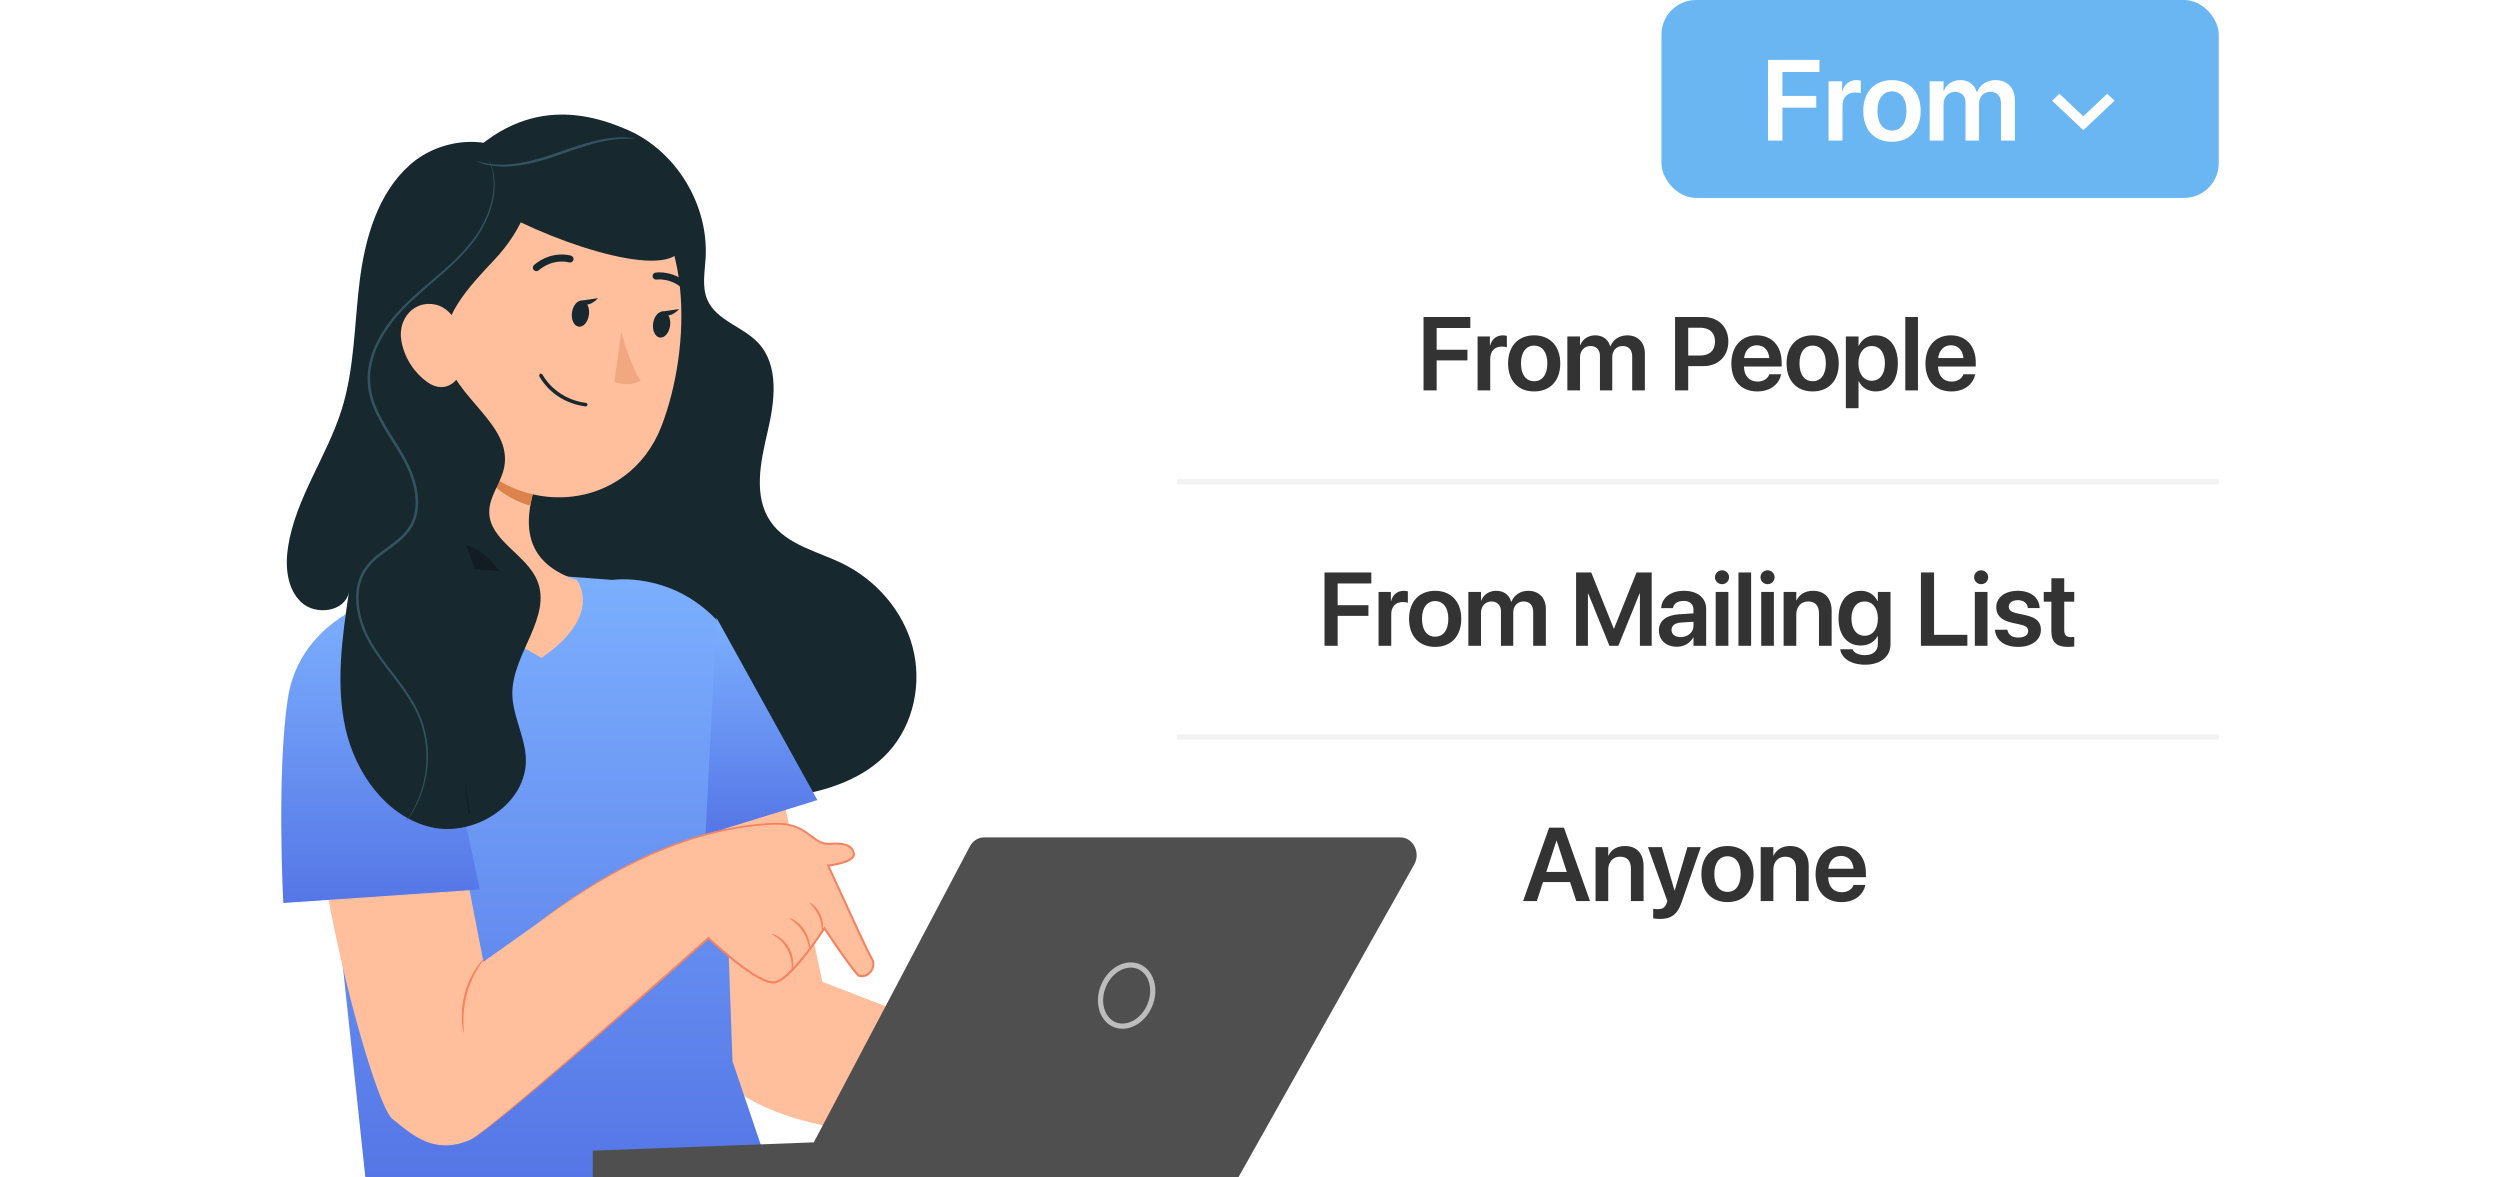 <svg width="480" height="226" viewBox="0 0 480 226" fill="none" xmlns="http://www.w3.org/2000/svg">
<rect width="480" height="226" fill="white"/>
<g filter="url(#filter0_d)">
<rect x="226" y="44" width="200" height="146" rx="6" fill="white"/>
</g>
<rect x="319" width="107" height="38" rx="6.658" fill="#69B6F3"/>
<path d="M395.41 18L400 22.327L404.59 18L406 19.332L400 25L394 19.332L395.41 18Z" fill="white"/>
<path d="M339.453 27H342.225V20.673H348.724V18.417H342.225V13.83H349.336V11.499H339.453V27ZM351.087 27H353.762V20.329C353.762 18.729 354.675 17.751 356.189 17.751C356.641 17.751 357.049 17.815 357.274 17.901V15.484C357.07 15.431 356.759 15.377 356.426 15.377C355.083 15.377 354.084 16.183 353.74 17.515H353.687V15.613H351.087V27ZM363.258 27.226C366.599 27.226 368.769 25.002 368.769 21.307V21.285C368.769 17.611 366.566 15.377 363.247 15.377C359.938 15.377 357.747 17.633 357.747 21.285V21.307C357.747 24.991 359.906 27.226 363.258 27.226ZM363.269 25.066C361.561 25.066 360.476 23.702 360.476 21.307V21.285C360.476 18.922 361.582 17.547 363.247 17.547C364.944 17.547 366.04 18.911 366.04 21.285V21.307C366.04 23.691 364.955 25.066 363.269 25.066ZM370.487 27H373.162V20.028C373.162 18.643 374.064 17.633 375.354 17.633C376.6 17.633 377.373 18.428 377.373 19.706V27H379.973V19.964C379.973 18.589 380.854 17.633 382.143 17.633C383.453 17.633 384.184 18.439 384.184 19.846V27H386.858V19.18C386.858 16.902 385.387 15.377 383.142 15.377C381.498 15.377 380.145 16.258 379.597 17.676H379.532C379.113 16.215 377.964 15.377 376.374 15.377C374.87 15.377 373.699 16.193 373.216 17.439H373.162V15.613H370.487V27Z" fill="white"/>
<path d="M292.436 173H295.072L296.254 169.357H301.459L302.641 173H305.277L300.277 158.908H297.436L292.436 173ZM298.832 161.418H298.881L300.824 167.414H296.889L298.832 161.418ZM306.347 173H308.779V166.994C308.779 165.5 309.667 164.484 311.064 164.484C312.45 164.484 313.134 165.314 313.134 166.789V173H315.566V166.301C315.566 163.898 314.267 162.434 311.991 162.434C310.419 162.434 309.364 163.156 308.827 164.27H308.779V162.648H306.347V173ZM318.666 176.438C320.825 176.438 322.036 175.627 322.827 173.352L326.547 162.648H323.989L321.557 170.93H321.489L319.067 162.648H316.411L320.131 173.01L319.985 173.43C319.672 174.299 319.155 174.562 318.227 174.562C317.885 174.562 317.602 174.514 317.416 174.475V176.33C317.709 176.379 318.198 176.438 318.666 176.438ZM331.679 173.205C334.716 173.205 336.689 171.184 336.689 167.824V167.805C336.689 164.465 334.687 162.434 331.67 162.434C328.662 162.434 326.67 164.484 326.67 167.805V167.824C326.67 171.174 328.632 173.205 331.679 173.205ZM331.689 171.242C330.136 171.242 329.15 170.002 329.15 167.824V167.805C329.15 165.656 330.156 164.406 331.67 164.406C333.213 164.406 334.209 165.646 334.209 167.805V167.824C334.209 169.992 333.222 171.242 331.689 171.242ZM338.052 173H340.483V166.994C340.483 165.5 341.372 164.484 342.768 164.484C344.155 164.484 344.839 165.314 344.839 166.789V173H347.27V166.301C347.27 163.898 345.971 162.434 343.696 162.434C342.124 162.434 341.069 163.156 340.532 164.27H340.483V162.648H338.052V173ZM353.574 173.205C356.279 173.205 357.803 171.604 358.125 170.012L358.154 169.904H355.879L355.859 169.973C355.625 170.666 354.834 171.311 353.623 171.311C352.041 171.311 351.045 170.236 351.006 168.42H358.252V167.639C358.252 164.514 356.416 162.434 353.457 162.434C350.498 162.434 348.594 164.582 348.594 167.844V167.854C348.594 171.145 350.469 173.205 353.574 173.205ZM353.486 164.338C354.775 164.338 355.713 165.158 355.889 166.799H351.035C351.23 165.207 352.197 164.338 353.486 164.338Z" fill="#333333"/>
<path d="M254.309 124H256.829V118.248H262.737V116.197H256.829V112.027H263.293V109.908H254.309V124ZM264.685 124H267.117V117.936C267.117 116.48 267.947 115.592 269.324 115.592C269.734 115.592 270.105 115.65 270.31 115.729V113.531C270.125 113.482 269.841 113.434 269.539 113.434C268.318 113.434 267.41 114.166 267.097 115.377H267.048V113.648H264.685V124ZM275.55 124.205C278.587 124.205 280.559 122.184 280.559 118.824V118.805C280.559 115.465 278.557 113.434 275.54 113.434C272.532 113.434 270.54 115.484 270.54 118.805V118.824C270.54 122.174 272.503 124.205 275.55 124.205ZM275.559 122.242C274.007 122.242 273.02 121.002 273.02 118.824V118.805C273.02 116.656 274.026 115.406 275.54 115.406C277.083 115.406 278.079 116.646 278.079 118.805V118.824C278.079 120.992 277.093 122.242 275.559 122.242ZM281.922 124H284.354V117.662C284.354 116.402 285.174 115.484 286.346 115.484C287.479 115.484 288.182 116.207 288.182 117.369V124H290.545V117.604C290.545 116.354 291.346 115.484 292.518 115.484C293.709 115.484 294.373 116.217 294.373 117.496V124H296.805V116.891C296.805 114.82 295.467 113.434 293.426 113.434C291.932 113.434 290.701 114.234 290.203 115.523H290.145C289.764 114.195 288.719 113.434 287.273 113.434C285.906 113.434 284.842 114.176 284.402 115.309H284.354V113.648H281.922V124ZM302.606 124H304.881V113.98H304.95L309.012 124H310.721L314.784 113.98H314.862V124H317.127V109.908H314.217L309.901 120.67H309.832L305.516 109.908H302.606V124ZM321.976 124.176C323.343 124.176 324.496 123.492 325.091 122.408H325.15V124H327.582V116.881C327.582 114.801 325.912 113.434 323.324 113.434C320.697 113.434 319.105 114.811 318.959 116.646L318.949 116.764H321.205L321.224 116.676C321.38 115.914 322.084 115.377 323.236 115.377C324.466 115.377 325.15 116.012 325.15 117.057V117.77L322.445 117.936C319.935 118.092 318.509 119.195 318.509 121.031V121.051C318.509 122.896 319.906 124.176 321.976 124.176ZM320.931 120.953V120.943C320.931 120.123 321.586 119.605 322.787 119.527L325.15 119.381V120.162C325.15 121.393 324.095 122.32 322.699 122.32C321.634 122.32 320.931 121.803 320.931 120.953ZM330.634 112.164C331.395 112.164 331.981 111.559 331.981 110.836C331.981 110.094 331.395 109.498 330.634 109.498C329.872 109.498 329.276 110.094 329.276 110.836C329.276 111.559 329.872 112.164 330.634 112.164ZM329.413 124H331.845V113.648H329.413V124ZM333.783 124H336.215V109.908H333.783V124ZM339.374 112.164C340.136 112.164 340.722 111.559 340.722 110.836C340.722 110.094 340.136 109.498 339.374 109.498C338.612 109.498 338.017 110.094 338.017 110.836C338.017 111.559 338.612 112.164 339.374 112.164ZM338.154 124H340.585V113.648H338.154V124ZM342.455 124H344.887V117.994C344.887 116.5 345.776 115.484 347.172 115.484C348.559 115.484 349.243 116.314 349.243 117.789V124H351.674V117.301C351.674 114.898 350.375 113.434 348.1 113.434C346.528 113.434 345.473 114.156 344.936 115.27H344.887V113.648H342.455V124ZM358.095 127.623C361.093 127.623 362.978 126.051 362.978 123.707V113.648H360.546V115.406H360.488C359.902 114.215 358.769 113.434 357.304 113.434C354.687 113.434 352.998 115.445 352.998 118.717V118.727C352.998 121.949 354.668 123.941 357.265 123.941C358.75 123.941 359.921 123.238 360.498 122.135H360.546V123.629C360.546 124.947 359.677 125.787 358.095 125.787C356.826 125.787 355.996 125.338 355.732 124.742L355.703 124.664H353.31L353.33 124.752C353.623 126.373 355.351 127.623 358.095 127.623ZM358.027 122.066C356.464 122.066 355.478 120.807 355.478 118.766V118.756C355.478 116.744 356.464 115.484 358.027 115.484C359.531 115.484 360.556 116.764 360.556 118.766V118.775C360.556 120.787 359.541 122.066 358.027 122.066ZM368.818 124H377.734V121.881H371.338V109.908H368.818V124ZM380.386 112.164C381.148 112.164 381.734 111.559 381.734 110.836C381.734 110.094 381.148 109.498 380.386 109.498C379.624 109.498 379.029 110.094 379.029 110.836C379.029 111.559 379.624 112.164 380.386 112.164ZM379.165 124H381.597V113.648H379.165V124ZM387.51 124.205C390.049 124.205 391.856 122.896 391.856 120.943V120.934C391.856 119.43 391.026 118.59 388.887 118.111L387.159 117.73C386.084 117.486 385.684 117.096 385.684 116.5V116.49C385.684 115.729 386.358 115.23 387.432 115.23C388.565 115.23 389.229 115.836 389.336 116.666L389.346 116.744H391.612L391.602 116.637C391.514 114.85 390.01 113.434 387.432 113.434C384.932 113.434 383.282 114.713 383.282 116.607V116.617C383.282 118.15 384.278 119.117 386.26 119.557L387.979 119.938C389.053 120.182 389.414 120.533 389.414 121.158V121.168C389.414 121.93 388.702 122.408 387.52 122.408C386.289 122.408 385.616 121.881 385.43 120.992L385.411 120.904H383.018L383.028 120.992C383.243 122.916 384.795 124.205 387.51 124.205ZM397.056 124.205C397.545 124.205 397.974 124.156 398.257 124.117V122.291C398.091 122.301 397.906 122.33 397.671 122.33C396.783 122.33 396.334 122.008 396.334 120.992V115.523H398.257V113.648H396.334V111.021H393.863V113.648H392.398V115.523H393.863V121.197C393.863 123.326 394.888 124.205 397.056 124.205Z" fill="#333333"/>
<path d="M273.318 74.952H275.838V69.2H281.746V67.149H275.838V62.979H282.303V60.86H273.318V74.952ZM283.695 74.952H286.126V68.888C286.126 67.432 286.956 66.544 288.333 66.544C288.743 66.544 289.114 66.602 289.32 66.68V64.483C289.134 64.434 288.851 64.385 288.548 64.385C287.327 64.385 286.419 65.118 286.107 66.329H286.058V64.6H283.695V74.952ZM294.559 75.157C297.596 75.157 299.569 73.135 299.569 69.776V69.757C299.569 66.417 297.567 64.385 294.549 64.385C291.541 64.385 289.549 66.436 289.549 69.757V69.776C289.549 73.126 291.512 75.157 294.559 75.157ZM294.569 73.194C293.016 73.194 292.03 71.954 292.03 69.776V69.757C292.03 67.608 293.036 66.358 294.549 66.358C296.092 66.358 297.088 67.598 297.088 69.757V69.776C297.088 71.944 296.102 73.194 294.569 73.194ZM300.931 74.952H303.363V68.614C303.363 67.354 304.183 66.436 305.355 66.436C306.488 66.436 307.191 67.159 307.191 68.321V74.952H309.554V68.555C309.554 67.305 310.355 66.436 311.527 66.436C312.718 66.436 313.382 67.169 313.382 68.448V74.952H315.814V67.843C315.814 65.772 314.476 64.385 312.435 64.385C310.941 64.385 309.711 65.186 309.212 66.475H309.154C308.773 65.147 307.728 64.385 306.283 64.385C304.916 64.385 303.851 65.128 303.412 66.26H303.363V64.6H300.931V74.952ZM321.615 74.952H324.135V70.294H327.045C329.896 70.294 331.84 68.399 331.84 65.587V65.567C331.84 62.745 329.896 60.86 327.045 60.86H321.615V74.952ZM326.42 62.921C328.227 62.921 329.281 63.888 329.281 65.577V65.596C329.281 67.286 328.227 68.263 326.42 68.263H324.135V62.921H326.42ZM337.402 75.157C340.107 75.157 341.63 73.555 341.952 71.964L341.982 71.856H339.706L339.687 71.925C339.452 72.618 338.661 73.263 337.45 73.263C335.868 73.263 334.872 72.188 334.833 70.372H342.079V69.591C342.079 66.466 340.243 64.385 337.284 64.385C334.325 64.385 332.421 66.534 332.421 69.796V69.805C332.421 73.096 334.296 75.157 337.402 75.157ZM337.314 66.29C338.603 66.29 339.54 67.11 339.716 68.751H334.862C335.058 67.159 336.025 66.29 337.314 66.29ZM348.032 75.157C351.069 75.157 353.041 73.135 353.041 69.776V69.757C353.041 66.417 351.039 64.385 348.022 64.385C345.014 64.385 343.022 66.436 343.022 69.757V69.776C343.022 73.126 344.985 75.157 348.032 75.157ZM348.041 73.194C346.489 73.194 345.502 71.954 345.502 69.776V69.757C345.502 67.608 346.508 66.358 348.022 66.358C349.565 66.358 350.561 67.598 350.561 69.757V69.776C350.561 71.944 349.575 73.194 348.041 73.194ZM354.404 78.37H356.836V73.204H356.884C357.47 74.415 358.652 75.157 360.127 75.157C362.724 75.157 364.384 73.106 364.384 69.786V69.776C364.384 66.436 362.724 64.385 360.097 64.385C358.613 64.385 357.48 65.147 356.884 66.388H356.836V64.6H354.404V78.37ZM359.375 73.106C357.871 73.106 356.816 71.807 356.816 69.786V69.776C356.816 67.745 357.871 66.436 359.375 66.436C360.927 66.436 361.904 67.706 361.904 69.776V69.786C361.904 71.827 360.927 73.106 359.375 73.106ZM365.815 74.952H368.247V60.86H365.815V74.952ZM374.668 75.157C377.373 75.157 378.896 73.555 379.219 71.964L379.248 71.856H376.973L376.953 71.925C376.719 72.618 375.928 73.263 374.717 73.263C373.135 73.263 372.139 72.188 372.1 70.372H379.346V69.591C379.346 66.466 377.51 64.385 374.551 64.385C371.592 64.385 369.688 66.534 369.688 69.796V69.805C369.688 73.096 371.562 75.157 374.668 75.157ZM374.58 66.29C375.869 66.29 376.807 67.11 376.982 68.751H372.129C372.324 67.159 373.291 66.29 374.58 66.29Z" fill="#333333"/>
<rect x="226" y="92" width="200" height="1" fill="#F2F2F2"/>
<rect x="226" y="141" width="200" height="1" fill="#F2F2F2"/>
<path d="M149.3 148.392C149.695 149.581 157.896 188.509 157.896 188.509L220.261 212.606L217.167 221.078L163.277 217.025C132.072 212.344 130.333 196.954 132.22 179.753L135.453 150.272L149.3 148.392Z" fill="#FFBF9D"/>
<path d="M85.155 35.402C97.862 18.487 111.259 20.877 120.555 24.964C129.852 29.052 136.094 39.35 135.476 49.578C135.313 52.279 134.742 55.125 135.829 57.598C137.577 61.576 142.664 62.697 145.61 65.872C149.637 70.215 148.745 77.089 147.384 82.88C146.024 88.671 144.592 95.282 147.96 100.165C151.046 104.636 156.93 105.834 161.782 108.216C168.193 111.361 173.348 117.232 175.208 124.185C177.069 131.14 175.431 139.06 170.611 144.366C165.895 149.561 158.811 151.864 151.911 152.891C131.831 155.881 110.561 149.332 95.54 135.533C80.519 121.735 72.04 100.957 73.069 80.466L85.155 35.402Z" fill="#17282F"/>
<path d="M59.702 128.135C66.129 117.992 75.883 112.144 84.812 108.905L117.612 111.343C117.612 111.343 128.69 109.657 137.594 119.026L140.642 203.77L148.173 226H70.142L59.702 128.135Z" fill="url(#paint0_linear)"/>
<path d="M85.288 73.273C86.404 83.628 86.782 102.457 79.067 108.635C79.067 108.635 87.31 117.042 103.975 126.321C116.097 117.949 110.729 111.374 110.729 111.374C99.604 107.681 100.625 99.281 103.288 91.541L85.288 73.273Z" fill="#FFBF9D"/>
<path d="M101.818 97.063C97.532 96.059 91.333 91.609 91.265 87.029C91.23 84.745 92.169 81.75 92.631 80.726L100.555 88.765L103.284 91.533C102.7 93.215 102.202 94.925 101.899 96.613C101.87 96.763 101.843 96.914 101.818 97.063Z" fill="#DC834C"/>
<path d="M83.122 51.533C81.886 68.582 80.999 75.773 88.377 85.6C99.475 100.382 120.696 98.168 127.003 81.83C132.679 67.126 133.742 41.714 118.087 32.76C102.664 23.94 84.353 34.484 83.122 51.533Z" fill="#FFBF9D"/>
<path d="M83.472 136.438C81.108 124.227 63.904 123.776 60.889 135.841C60.843 136.026 60.797 136.214 60.754 136.404C56.325 155.417 71.303 211.595 75.328 214.831C79.354 218.067 83.341 221.747 90.223 218.875C94.244 217.198 136.029 180.092 136.029 180.092C136.029 180.092 145.69 189.397 148.91 188.587C152.13 187.778 158.291 178.231 158.291 178.231C158.291 178.231 164.262 187.235 165.012 187.374C167.144 187.767 168.232 185.351 167.427 184.137C166.622 182.924 159.012 166.182 159.012 166.182C159.012 166.182 165.012 165.529 163.804 163.507C163.804 163.507 163.653 161.647 159.599 162.006C157.595 162.184 156.582 161.133 155.162 160.082C153.71 159.005 151.831 157.929 148.03 158.171C140.517 158.651 124.894 160.569 102.949 177.466L92.812 184.658L83.472 136.438Z" fill="#FFBF9D"/>
<path d="M89.057 198.325C89.029 198.33 88.972 198.121 88.894 197.734C88.809 197.348 88.737 196.779 88.692 196.075C88.598 194.666 88.709 192.688 89.284 190.599C89.867 188.512 90.792 186.761 91.598 185.605C92 185.025 92.354 184.577 92.626 184.29C92.892 184.001 93.048 183.851 93.07 183.869C93.124 183.915 92.571 184.583 91.842 185.765C91.111 186.942 90.251 188.671 89.681 190.71C89.119 192.751 88.964 194.678 88.982 196.065C88.998 197.456 89.127 198.314 89.057 198.325Z" fill="#F68260"/>
<path d="M71.752 115.317C71.368 115.575 57.454 119.754 55.266 134.091C53.078 148.426 54.39 173.377 54.39 173.377L92.133 170.772L81.315 120.367L71.752 115.317Z" fill="url(#paint1_linear)"/>
<path d="M151.982 186.604C151.913 186.589 152.02 186.094 151.997 185.303C151.979 184.513 151.773 183.423 151.217 182.354C150.654 181.289 149.876 180.502 149.238 180.041C148.6 179.574 148.134 179.385 148.159 179.318C148.171 179.277 148.683 179.37 149.399 179.797C150.112 180.216 150.983 181.028 151.582 182.162C152.174 183.297 152.347 184.478 152.288 185.307C152.235 186.14 152.022 186.619 151.982 186.604Z" fill="#F68260"/>
<path d="M155.448 182.353C155.32 182.37 155.285 180.627 154.165 178.903C153.078 177.157 151.519 176.392 151.588 176.283C151.608 176.24 152.025 176.362 152.613 176.739C153.199 177.112 153.934 177.774 154.513 178.68C155.087 179.587 155.376 180.535 155.467 181.227C155.56 181.922 155.496 182.354 155.448 182.353Z" fill="#F68260"/>
<path d="M155.448 173.299C155.476 173.259 155.802 173.417 156.236 173.806C156.67 174.192 157.186 174.834 157.55 175.654C157.91 176.475 158.037 177.292 158.03 177.873C158.026 178.458 157.924 178.807 157.874 178.801C157.748 178.798 157.873 177.369 157.173 175.822C156.502 174.262 155.366 173.395 155.448 173.299Z" fill="#F68260"/>
<path d="M97.274 41.342C111.565 48.774 133.23 54.643 130.818 45.057C127.569 32.132 111.918 22.653 92.652 29.579C85.572 33.716 95.221 43.428 97.274 41.342Z" fill="#17282F"/>
<path d="M99.951 30.636C104.307 36.349 99.91 44.541 95.006 49.785C90.103 55.028 84.123 61.12 85.544 68.177C87.191 76.359 98.384 81.501 96.809 89.697C96.234 92.69 93.918 95.257 93.937 98.306C93.971 103.806 101.069 106.409 103.154 111.493C106.012 118.461 98.41 125.513 98.367 133.051C98.342 137.332 100.789 141.299 100.96 145.577C101.309 154.339 91.071 160.856 82.604 158.784C74.137 156.712 68.271 148.473 66.348 139.92C64.424 131.367 65.696 122.453 66.975 113.779C66.168 117.48 60.597 118.224 57.846 115.636C55.094 113.048 54.725 108.769 55.303 105.024C56.752 95.635 62.795 87.638 65.621 78.572C68.091 70.65 68.026 62.188 69.058 53.949C70.091 45.71 72.543 37.109 78.734 31.619C84.925 26.13 95.727 25.355 100.842 31.871" fill="#17282F"/>
<path d="M77.876 157.817C77.869 157.811 77.937 157.702 78.075 157.493C78.228 157.263 78.432 156.959 78.692 156.57C79.196 155.737 79.923 154.487 80.566 152.749C81.199 151.016 81.765 148.793 81.862 146.165C81.94 143.555 81.599 140.506 80.278 137.479C78.993 134.427 76.739 131.55 74.355 128.467C73.17 126.914 71.948 125.291 70.899 123.47C69.856 121.646 69.044 119.606 68.615 117.415C68.225 115.233 68.232 112.832 69.159 110.638C69.627 109.554 70.309 108.545 71.15 107.694C71.992 106.844 72.947 106.118 73.91 105.414C75.821 104.022 77.873 102.612 78.931 100.427C80.001 98.26 79.977 95.66 79.377 93.253C78.207 88.314 74.801 84.501 72.622 80.217C71.518 78.084 70.699 75.776 70.594 73.421C70.453 71.069 71.002 68.781 71.862 66.736C73.633 62.626 76.556 59.454 79.439 56.844C82.339 54.22 85.203 51.986 87.557 49.663C89.929 47.364 91.772 44.975 92.916 42.609C94.091 40.263 94.629 38.021 94.749 36.182C94.882 34.336 94.605 32.898 94.329 31.97C94.059 31.034 93.829 30.569 93.862 30.555C93.862 30.555 94.122 31.005 94.427 31.939C94.737 32.867 95.051 34.318 94.946 36.194C94.856 38.062 94.338 40.345 93.172 42.736C92.038 45.146 90.182 47.592 87.809 49.922C85.453 52.279 82.593 54.537 79.723 57.159C76.87 59.764 74.01 62.905 72.293 66.92C71.461 68.918 70.939 71.133 71.079 73.393C71.184 75.658 71.976 77.89 73.065 79.987C74.153 82.095 75.518 84.106 76.808 86.22C78.114 88.323 79.254 90.625 79.871 93.131C80.489 95.608 80.528 98.341 79.386 100.653C78.245 102.989 76.099 104.438 74.203 105.82C73.243 106.52 72.31 107.23 71.5 108.043C70.694 108.858 70.053 109.803 69.606 110.829C68.724 112.905 68.703 115.208 69.076 117.329C69.487 119.458 70.273 121.457 71.288 123.245C72.31 125.037 73.516 126.655 74.69 128.208C77.053 131.295 79.321 134.219 80.608 137.335C81.933 140.432 82.253 143.531 82.147 146.178C82.021 148.839 81.419 151.081 80.751 152.82C80.073 154.564 79.312 155.807 78.777 156.626C78.501 157.031 78.266 157.323 78.117 157.524C77.964 157.722 77.883 157.823 77.876 157.817Z" fill="#33535F"/>
<path d="M77.031 65.228C77.559 68.732 79.656 71.668 82.026 73.358C85.592 75.904 88.864 73.075 89.118 68.932C89.345 65.203 87.764 59.385 83.586 58.483C79.47 57.595 76.428 61.221 77.031 65.228Z" fill="#FFBF9D"/>
<path d="M109.814 60.008C109.63 61.384 110.208 62.598 111.11 62.718C112.01 62.84 112.891 61.823 113.075 60.446C113.261 59.067 112.681 57.854 111.781 57.733C110.879 57.611 110 58.629 109.814 60.008Z" fill="#17282F"/>
<path d="M125.398 62.097C125.214 63.474 125.794 64.69 126.694 64.81C127.594 64.93 128.475 63.912 128.659 62.536C128.843 61.159 128.263 59.945 127.363 59.825C126.463 59.703 125.583 60.721 125.398 62.097Z" fill="#17282F"/>
<path d="M126.951 59.851L130.388 59.341C130.388 59.341 128.341 61.697 126.951 59.851Z" fill="#17282F"/>
<path d="M119.274 63.61C119.274 63.61 120.815 69.853 123.005 73.058C120.956 74.51 117.969 73.318 117.969 73.318L119.274 63.61Z" fill="#F1A881"/>
<path d="M109.915 77.449C105.343 75.896 103.593 72.327 103.51 72.153L103.671 71.701L104.123 71.86C104.148 71.906 106.439 76.546 112.499 77.358C112.695 77.38 112.816 77.552 112.792 77.738C112.767 77.922 112.596 78.054 112.41 78.029C111.5 77.907 110.668 77.705 109.915 77.449Z" fill="#17282F"/>
<path d="M102.763 52.028L102.461 51.821C102.22 51.534 102.257 51.107 102.544 50.865C105.943 48.009 109.493 49.036 109.644 49.081C110.013 49.224 110.203 49.568 110.096 49.924C109.99 50.283 109.611 50.487 109.252 50.382C109.13 50.345 106.238 49.535 103.419 51.904C103.231 52.063 102.981 52.1 102.763 52.028Z" fill="#17282F"/>
<path d="M131.931 56.172L131.646 55.984C129.157 53.227 126.109 53.671 126.078 53.675C125.708 53.733 125.36 53.479 125.304 53.111C125.246 52.743 125.496 52.395 125.869 52.335C126.022 52.312 129.68 51.779 132.654 55.077C132.905 55.354 132.881 55.785 132.604 56.035C132.416 56.205 132.156 56.25 131.931 56.172Z" fill="#17282F"/>
<path d="M111.38 57.758L114.817 57.248C114.817 57.248 112.773 59.604 111.38 57.758Z" fill="#17282F"/>
<path d="M121.841 26.605C121.835 26.708 120.088 26.44 117.316 26.862C114.534 27.23 110.858 28.494 106.799 29.928C102.734 31.358 98.821 32.154 95.963 31.967C94.54 31.894 93.403 31.662 92.647 31.418C91.889 31.18 91.493 30.986 91.502 30.962C91.531 30.85 93.173 31.564 95.974 31.605C98.772 31.694 102.591 30.864 106.636 29.443C110.68 28.014 114.429 26.785 117.269 26.503C118.681 26.342 119.835 26.342 120.624 26.415C121.415 26.484 121.845 26.576 121.841 26.605Z" fill="#33535F"/>
<path d="M137.573 118.617L156.938 153.613L135.453 160.249L137.573 118.617Z" fill="url(#paint2_linear)"/>
<path d="M102.946 177.469C102.946 177.469 103.026 177.396 103.196 177.264C103.376 177.124 103.627 176.932 103.953 176.681C104.636 176.165 105.628 175.417 106.911 174.448C109.565 172.602 113.424 169.854 118.66 167.011C123.885 164.19 130.472 161.141 138.44 159.34C140.433 158.917 142.498 158.533 144.641 158.296C145.712 158.177 146.799 158.078 147.9 158.004C149.008 157.959 150.147 157.926 151.278 158.154C152.407 158.355 153.522 158.779 154.512 159.415C155.516 160.029 156.359 160.882 157.373 161.399C157.872 161.679 158.434 161.789 158.999 161.827C159.557 161.842 160.177 161.752 160.789 161.777C161.402 161.795 162.028 161.862 162.631 162.089C163.215 162.313 163.845 162.725 163.994 163.494L163.967 163.409C164.106 163.641 164.209 163.959 164.126 164.268C164.044 164.575 163.839 164.804 163.627 164.979C163.193 165.327 162.694 165.526 162.19 165.705C161.176 166.044 160.116 166.247 159.03 166.382L159.189 166.102C160.918 169.859 162.713 173.757 164.555 177.758C165.491 179.746 166.422 181.79 167.449 183.767C167.564 183.984 167.76 184.27 167.833 184.581C167.9 184.889 167.908 185.205 167.856 185.509C167.742 186.11 167.443 186.687 166.959 187.08C166.488 187.49 165.836 187.678 165.224 187.607L164.994 187.582L164.827 187.52L164.718 187.44C164.588 187.335 164.488 187.229 164.386 187.12C164.189 186.902 164.002 186.68 163.823 186.453C161.763 183.798 159.936 181.05 158.117 178.348L158.46 178.346C156.999 180.554 155.472 182.675 153.81 184.654C152.973 185.637 152.119 186.599 151.147 187.442C150.9 187.65 150.643 187.844 150.391 188.044C150.118 188.221 149.848 188.401 149.556 188.551C149.242 188.669 148.944 188.822 148.585 188.836C148.245 188.838 147.912 188.8 147.601 188.709C146.354 188.359 145.275 187.706 144.234 187.046C143.198 186.374 142.217 185.645 141.265 184.898C139.366 183.398 137.584 181.834 135.895 180.232L136.15 180.237C122.9 191.951 111.552 201.783 103.442 208.599C99.386 212.005 96.137 214.656 93.862 216.401C92.726 217.277 91.831 217.922 91.206 218.327C90.587 218.744 90.219 218.878 90.219 218.878C90.209 218.856 90.566 218.708 91.171 218.276C91.783 217.855 92.665 217.194 93.787 216.304C96.037 214.531 99.261 211.854 103.295 208.422C111.361 201.56 122.673 191.689 135.899 179.952L136.029 179.838L136.156 179.958C137.836 181.544 139.617 183.105 141.505 184.59C142.451 185.331 143.426 186.052 144.448 186.713C145.469 187.363 146.543 188 147.7 188.322C148.881 188.766 149.946 187.92 150.884 187.136C151.827 186.317 152.673 185.365 153.5 184.391C155.145 182.432 156.668 180.313 158.116 178.122L158.286 177.864L158.458 178.12C160.272 180.812 162.106 183.569 164.144 186.194C164.32 186.416 164.502 186.633 164.688 186.838C164.782 186.938 164.88 187.04 164.971 187.115L165.035 187.162L165.042 187.166L165.031 187.24C165.038 187.206 165.009 187.362 165.046 187.173H165.053L165.065 187.174L165.26 187.196C165.781 187.255 166.303 187.101 166.696 186.763C167.483 186.094 167.789 184.836 167.092 183.972C166.043 181.949 165.125 179.929 164.185 177.932C162.347 173.928 160.555 170.027 158.828 166.267L158.714 166.02L158.988 165.986C160.039 165.855 161.094 165.654 162.065 165.331C162.544 165.163 163.019 164.967 163.38 164.674C163.558 164.529 163.699 164.356 163.747 164.173C163.797 163.991 163.74 163.795 163.634 163.61L163.617 163.58L163.606 163.526C163.519 163.051 163.017 162.633 162.492 162.451C161.955 162.247 161.364 162.18 160.78 162.162C160.189 162.137 159.618 162.224 158.984 162.209C158.369 162.17 157.74 162.038 157.204 161.737C156.111 161.172 155.283 160.321 154.314 159.729C153.36 159.116 152.302 158.71 151.213 158.513C149.024 158.115 146.806 158.453 144.679 158.643C142.549 158.873 140.494 159.249 138.511 159.664C130.58 161.431 124.002 164.44 118.774 167.224C113.535 170.03 109.66 172.743 106.985 174.554C105.687 175.5 104.684 176.23 103.992 176.735C103.658 176.973 103.401 177.158 103.216 177.29C103.04 177.413 102.946 177.469 102.946 177.469Z" fill="#F68260"/>
<path d="M95.874 109.655L91.246 109.324C90.571 107.763 89.963 106.172 89.428 104.558C92.024 105.467 94.247 107.37 95.874 109.655Z" fill="#111D23"/>
<path d="M90.229 156.169C90.146 156.146 90.062 156.121 89.979 156.097C89.778 154.483 89.615 153.176 89.496 152.216C89.445 151.759 89.405 151.39 89.374 151.101C89.349 150.847 89.342 150.714 89.354 150.712C89.366 150.712 89.395 150.842 89.44 151.09C89.488 151.379 89.549 151.744 89.625 152.197C89.774 153.174 89.978 154.513 90.229 156.169Z" fill="#111D23"/>
<path d="M186.22 162.496L156.25 219.33L113.814 220.926V226H237.795L271.535 165.966C272.812 163.694 271.306 160.78 268.855 160.78H188.944C187.819 160.78 186.779 161.435 186.22 162.496Z" fill="#4F4F4F"/>
<path d="M220.756 193.029C222.095 189.832 220.992 186.572 218.651 185.582C216.308 184.591 213.217 186.077 211.878 189.274C210.539 192.47 211.642 195.73 213.985 196.721C216.326 197.711 219.417 196.225 220.756 193.029Z" stroke="#BDBDBD"/>
<defs>
<filter id="filter0_d" x="201" y="25" width="250" height="196" filterUnits="userSpaceOnUse" color-interpolation-filters="sRGB">
<feFlood flood-opacity="0" result="BackgroundImageFix"/>
<feColorMatrix in="SourceAlpha" type="matrix" values="0 0 0 0 0 0 0 0 0 0 0 0 0 0 0 0 0 0 127 0"/>
<feOffset dy="6"/>
<feGaussianBlur stdDeviation="12.5"/>
<feColorMatrix type="matrix" values="0 0 0 0 0 0 0 0 0 0 0 0 0 0 0 0 0 0 0.15 0"/>
<feBlend mode="normal" in2="BackgroundImageFix" result="effect1_dropShadow"/>
<feBlend mode="normal" in="SourceGraphic" in2="effect1_dropShadow" result="shape"/>
</filter>
<linearGradient id="paint0_linear" x1="103.937" y1="103.87" x2="103.937" y2="232.858" gradientUnits="userSpaceOnUse">
<stop stop-color="#7EB2FF"/>
<stop offset="1" stop-color="#5373E5"/>
</linearGradient>
<linearGradient id="paint1_linear" x1="73.066" y1="112.82" x2="73.066" y2="176.778" gradientUnits="userSpaceOnUse">
<stop stop-color="#7EB2FF"/>
<stop offset="1" stop-color="#5373E5"/>
</linearGradient>
<linearGradient id="paint2_linear" x1="146.195" y1="116.827" x2="146.195" y2="162.687" gradientUnits="userSpaceOnUse">
<stop stop-color="#7EB2FF"/>
<stop offset="1" stop-color="#5373E5"/>
</linearGradient>
</defs>
</svg>
